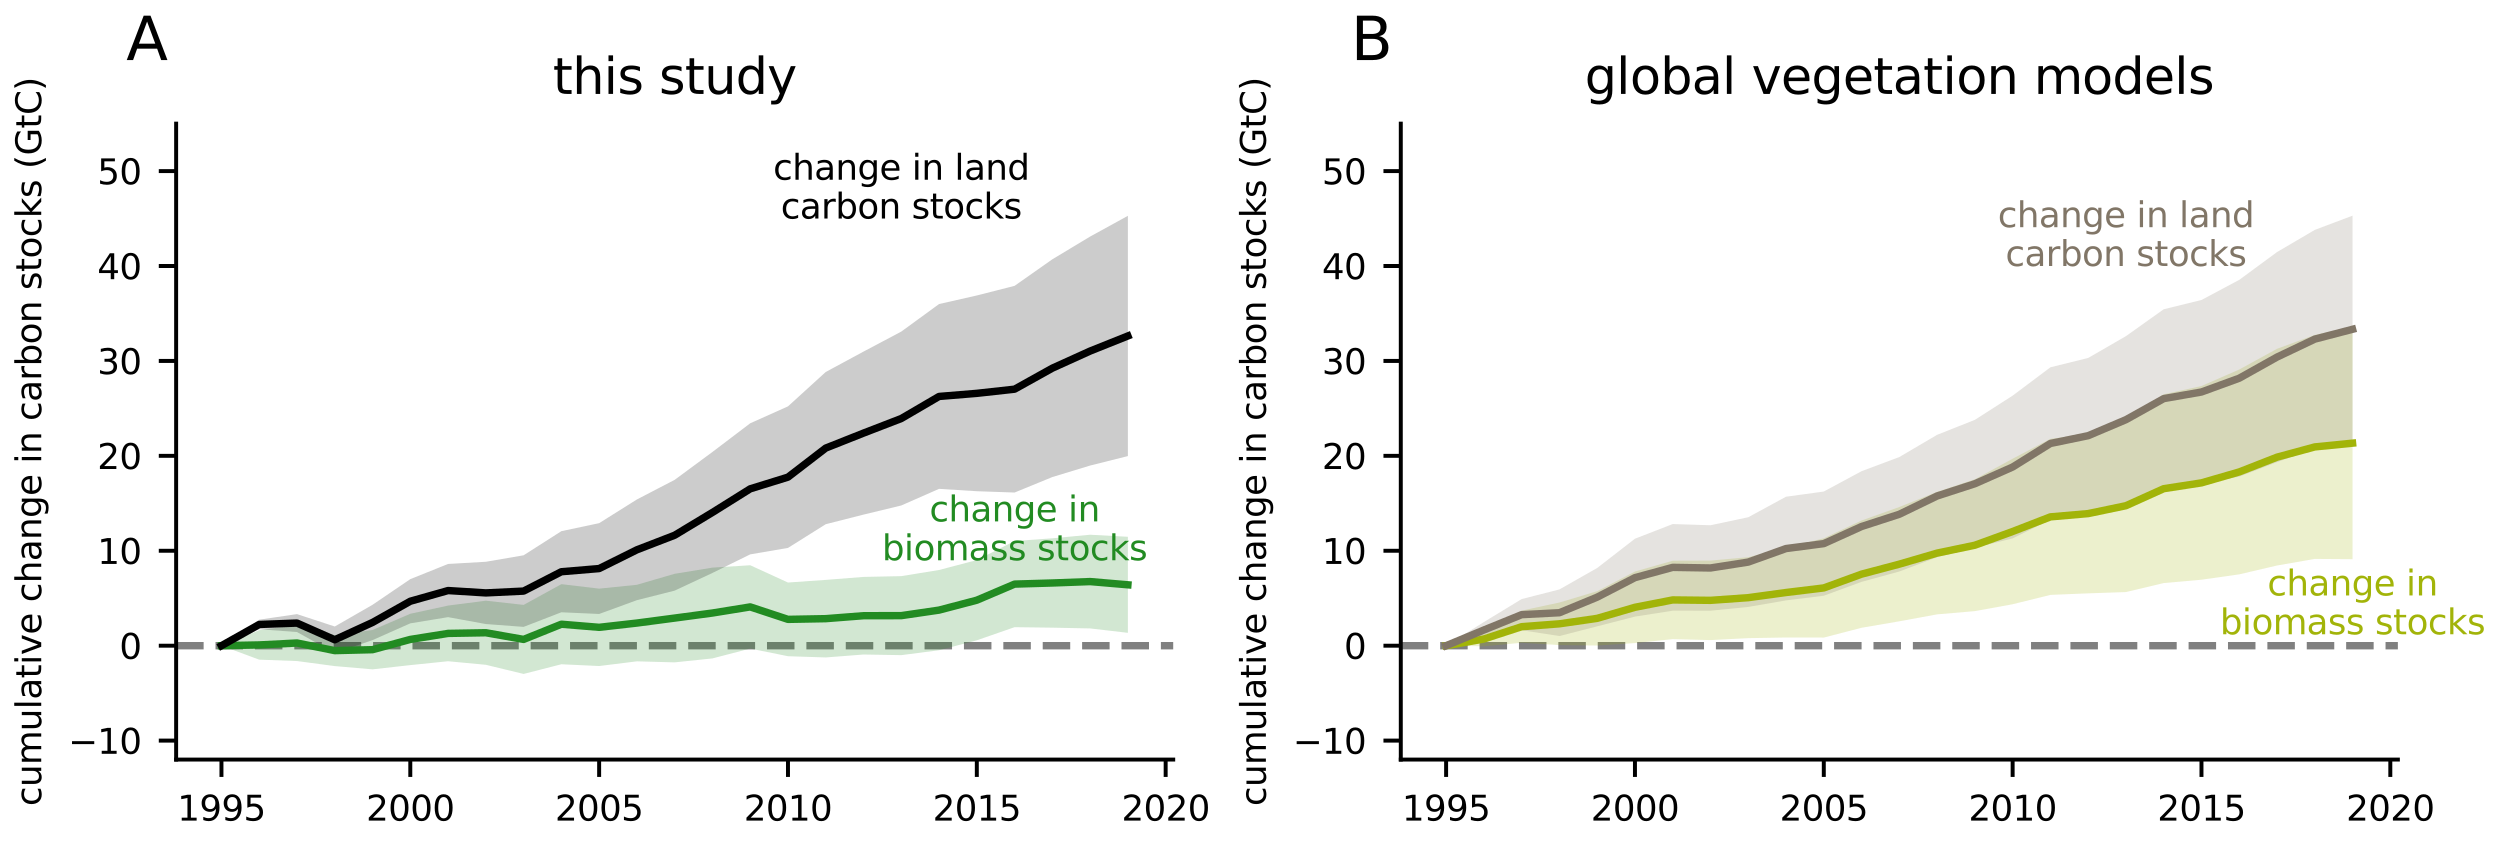 <?xml version="1.0" encoding="utf-8" standalone="no"?>
<!DOCTYPE svg PUBLIC "-//W3C//DTD SVG 1.1//EN"
  "http://www.w3.org/Graphics/SVG/1.1/DTD/svg11.dtd">
<svg xmlns:xlink="http://www.w3.org/1999/xlink" width="504.567pt" height="170.079pt" viewBox="0 0 504.567 170.079" xmlns="http://www.w3.org/2000/svg" version="1.1">
 <defs>
  <style type="text/css">*{stroke-linejoin: round; stroke-linecap: butt}</style>
 </defs>
 <g id="figure_1">
  <g id="patch_1">
   <path d="M 0 170.079 
L 504.567 170.079 
L 504.567 0 
L 0 0 
z
" style="fill: #ffffff"/>
  </g>
  <g id="axes_1">
   <g id="patch_2">
    <path d="M 35.548 153.304 
L 236.785 153.304 
L 236.785 24.953 
L 35.548 24.953 
z
" style="fill: #ffffff"/>
   </g>
   <g id="line2d_1">
    <path d="M 35.548 130.316 
L 236.785 130.316 
" clip-path="url(#p0a278308e6)" style="fill: none; stroke-dasharray: 5.55,2.4; stroke-dashoffset: 0; stroke: #808080; stroke-width: 1.5"/>
   </g>
   <g id="PolyCollection_1">
    <defs>
     <path id="m1705d38c79" d="M 44.695 -39.763 
L 44.695 -39.763 
L 52.318 -36.943 
L 59.941 -36.661 
L 67.563 -35.644 
L 75.186 -34.987 
L 82.808 -35.842 
L 90.431 -36.623 
L 98.054 -35.904 
L 105.676 -34.06 
L 113.299 -36.013 
L 120.922 -35.658 
L 128.544 -36.603 
L 136.167 -36.396 
L 143.789 -37.193 
L 151.412 -39.18 
L 159.035 -37.637 
L 166.657 -37.387 
L 174.28 -37.981 
L 181.902 -37.853 
L 189.525 -38.845 
L 197.148 -40.85 
L 204.77 -43.499 
L 212.393 -43.399 
L 220.016 -43.245 
L 227.638 -42.356 
L 227.638 -61.743 
L 227.638 -61.743 
L 220.016 -62.157 
L 212.393 -61.436 
L 204.77 -60.883 
L 197.148 -57.042 
L 189.525 -55.041 
L 181.902 -53.8 
L 174.28 -53.642 
L 166.657 -53.044 
L 159.035 -52.51 
L 151.412 -55.997 
L 143.789 -55.519 
L 136.167 -54.274 
L 128.544 -52.056 
L 120.922 -51.275 
L 113.299 -52.179 
L 105.676 -47.994 
L 98.054 -48.842 
L 90.431 -47.859 
L 82.808 -46.204 
L 75.186 -42.928 
L 67.563 -41.891 
L 59.941 -43.945 
L 52.318 -42.889 
L 44.695 -39.763 
z
"/>
    </defs>
    <g clip-path="url(#p0a278308e6)">
     <use xlink:href="#m1705d38c79" x="0" y="170.079" style="fill: #228b22; fill-opacity: 0.2"/>
    </g>
   </g>
   <g id="PolyCollection_2">
    <defs>
     <path id="me07e992ac7" d="M 44.695 -39.763 
L 44.695 -39.763 
L 52.318 -43.076 
L 59.941 -42.517 
L 67.563 -38.277 
L 75.186 -40.889 
L 82.808 -44.271 
L 90.431 -45.523 
L 98.054 -44.131 
L 105.676 -43.557 
L 113.299 -46.505 
L 120.922 -46.163 
L 128.544 -48.95 
L 136.167 -50.876 
L 143.789 -54.444 
L 151.412 -58.192 
L 159.035 -59.496 
L 166.657 -64.281 
L 174.28 -66.217 
L 181.902 -68.061 
L 189.525 -71.414 
L 197.148 -70.937 
L 204.77 -70.673 
L 212.393 -73.798 
L 220.016 -76.119 
L 227.638 -78.03 
L 227.638 -126.522 
L 227.638 -126.522 
L 220.016 -122.334 
L 212.393 -117.749 
L 204.77 -112.39 
L 197.148 -110.446 
L 189.525 -108.715 
L 181.902 -103.157 
L 174.28 -99.12 
L 166.657 -95.006 
L 159.035 -88.064 
L 151.412 -84.65 
L 143.789 -78.862 
L 136.167 -73.236 
L 128.544 -69.276 
L 120.922 -64.491 
L 113.299 -62.876 
L 105.676 -58.007 
L 98.054 -56.699 
L 90.431 -56.258 
L 82.808 -53.196 
L 75.186 -48.016 
L 67.563 -43.634 
L 59.941 -46.136 
L 52.318 -45.016 
L 44.695 -39.763 
z
"/>
    </defs>
    <g clip-path="url(#p0a278308e6)">
     <use xlink:href="#me07e992ac7" x="0" y="170.079" style="fill-opacity: 0.2"/>
    </g>
   </g>
   <g id="matplotlib.axis_1">
    <g id="xtick_1">
     <g id="line2d_2">
      <defs>
       <path id="m896e262f66" d="M 0 0 
L 0 3.5 
" style="stroke: #000000; stroke-width: 0.8"/>
      </defs>
      <g>
       <use xlink:href="#m896e262f66" x="44.695" y="153.304" style="stroke: #000000; stroke-width: 0.8"/>
      </g>
     </g>
     <g id="text_1">
      <!-- 1995 -->
      <g transform="translate(35.788 165.623) scale(0.07 -0.07)">
       <defs>
        <path id="DejaVuSans-31" d="M 794 531 
L 1825 531 
L 1825 4091 
L 703 3866 
L 703 4441 
L 1819 4666 
L 2450 4666 
L 2450 531 
L 3481 531 
L 3481 0 
L 794 0 
L 794 531 
z
" transform="scale(0.016)"/>
        <path id="DejaVuSans-39" d="M 703 97 
L 703 672 
Q 941 559 1184 500 
Q 1428 441 1663 441 
Q 2288 441 2617 861 
Q 2947 1281 2994 2138 
Q 2813 1869 2534 1725 
Q 2256 1581 1919 1581 
Q 1219 1581 811 2004 
Q 403 2428 403 3163 
Q 403 3881 828 4315 
Q 1253 4750 1959 4750 
Q 2769 4750 3195 4129 
Q 3622 3509 3622 2328 
Q 3622 1225 3098 567 
Q 2575 -91 1691 -91 
Q 1453 -91 1209 -44 
Q 966 3 703 97 
z
M 1959 2075 
Q 2384 2075 2632 2365 
Q 2881 2656 2881 3163 
Q 2881 3666 2632 3958 
Q 2384 4250 1959 4250 
Q 1534 4250 1286 3958 
Q 1038 3666 1038 3163 
Q 1038 2656 1286 2365 
Q 1534 2075 1959 2075 
z
" transform="scale(0.016)"/>
        <path id="DejaVuSans-35" d="M 691 4666 
L 3169 4666 
L 3169 4134 
L 1269 4134 
L 1269 2991 
Q 1406 3038 1543 3061 
Q 1681 3084 1819 3084 
Q 2600 3084 3056 2656 
Q 3513 2228 3513 1497 
Q 3513 744 3044 326 
Q 2575 -91 1722 -91 
Q 1428 -91 1123 -41 
Q 819 9 494 109 
L 494 744 
Q 775 591 1075 516 
Q 1375 441 1709 441 
Q 2250 441 2565 725 
Q 2881 1009 2881 1497 
Q 2881 1984 2565 2268 
Q 2250 2553 1709 2553 
Q 1456 2553 1204 2497 
Q 953 2441 691 2322 
L 691 4666 
z
" transform="scale(0.016)"/>
       </defs>
       <use xlink:href="#DejaVuSans-31"/>
       <use xlink:href="#DejaVuSans-39" x="63.623"/>
       <use xlink:href="#DejaVuSans-39" x="127.246"/>
       <use xlink:href="#DejaVuSans-35" x="190.869"/>
      </g>
     </g>
    </g>
    <g id="xtick_2">
     <g id="line2d_3">
      <g>
       <use xlink:href="#m896e262f66" x="82.808" y="153.304" style="stroke: #000000; stroke-width: 0.8"/>
      </g>
     </g>
     <g id="text_2">
      <!-- 2000 -->
      <g transform="translate(73.901 165.623) scale(0.07 -0.07)">
       <defs>
        <path id="DejaVuSans-32" d="M 1228 531 
L 3431 531 
L 3431 0 
L 469 0 
L 469 531 
Q 828 903 1448 1529 
Q 2069 2156 2228 2338 
Q 2531 2678 2651 2914 
Q 2772 3150 2772 3378 
Q 2772 3750 2511 3984 
Q 2250 4219 1831 4219 
Q 1534 4219 1204 4116 
Q 875 4013 500 3803 
L 500 4441 
Q 881 4594 1212 4672 
Q 1544 4750 1819 4750 
Q 2544 4750 2975 4387 
Q 3406 4025 3406 3419 
Q 3406 3131 3298 2873 
Q 3191 2616 2906 2266 
Q 2828 2175 2409 1742 
Q 1991 1309 1228 531 
z
" transform="scale(0.016)"/>
        <path id="DejaVuSans-30" d="M 2034 4250 
Q 1547 4250 1301 3770 
Q 1056 3291 1056 2328 
Q 1056 1369 1301 889 
Q 1547 409 2034 409 
Q 2525 409 2770 889 
Q 3016 1369 3016 2328 
Q 3016 3291 2770 3770 
Q 2525 4250 2034 4250 
z
M 2034 4750 
Q 2819 4750 3233 4129 
Q 3647 3509 3647 2328 
Q 3647 1150 3233 529 
Q 2819 -91 2034 -91 
Q 1250 -91 836 529 
Q 422 1150 422 2328 
Q 422 3509 836 4129 
Q 1250 4750 2034 4750 
z
" transform="scale(0.016)"/>
       </defs>
       <use xlink:href="#DejaVuSans-32"/>
       <use xlink:href="#DejaVuSans-30" x="63.623"/>
       <use xlink:href="#DejaVuSans-30" x="127.246"/>
       <use xlink:href="#DejaVuSans-30" x="190.869"/>
      </g>
     </g>
    </g>
    <g id="xtick_3">
     <g id="line2d_4">
      <g>
       <use xlink:href="#m896e262f66" x="120.922" y="153.304" style="stroke: #000000; stroke-width: 0.8"/>
      </g>
     </g>
     <g id="text_3">
      <!-- 2005 -->
      <g transform="translate(112.014 165.623) scale(0.07 -0.07)">
       <use xlink:href="#DejaVuSans-32"/>
       <use xlink:href="#DejaVuSans-30" x="63.623"/>
       <use xlink:href="#DejaVuSans-30" x="127.246"/>
       <use xlink:href="#DejaVuSans-35" x="190.869"/>
      </g>
     </g>
    </g>
    <g id="xtick_4">
     <g id="line2d_5">
      <g>
       <use xlink:href="#m896e262f66" x="159.035" y="153.304" style="stroke: #000000; stroke-width: 0.8"/>
      </g>
     </g>
     <g id="text_4">
      <!-- 2010 -->
      <g transform="translate(150.127 165.623) scale(0.07 -0.07)">
       <use xlink:href="#DejaVuSans-32"/>
       <use xlink:href="#DejaVuSans-30" x="63.623"/>
       <use xlink:href="#DejaVuSans-31" x="127.246"/>
       <use xlink:href="#DejaVuSans-30" x="190.869"/>
      </g>
     </g>
    </g>
    <g id="xtick_5">
     <g id="line2d_6">
      <g>
       <use xlink:href="#m896e262f66" x="197.148" y="153.304" style="stroke: #000000; stroke-width: 0.8"/>
      </g>
     </g>
     <g id="text_5">
      <!-- 2015 -->
      <g transform="translate(188.24 165.623) scale(0.07 -0.07)">
       <use xlink:href="#DejaVuSans-32"/>
       <use xlink:href="#DejaVuSans-30" x="63.623"/>
       <use xlink:href="#DejaVuSans-31" x="127.246"/>
       <use xlink:href="#DejaVuSans-35" x="190.869"/>
      </g>
     </g>
    </g>
    <g id="xtick_6">
     <g id="line2d_7">
      <g>
       <use xlink:href="#m896e262f66" x="235.261" y="153.304" style="stroke: #000000; stroke-width: 0.8"/>
      </g>
     </g>
     <g id="text_6">
      <!-- 2020 -->
      <g transform="translate(226.353 165.623) scale(0.07 -0.07)">
       <use xlink:href="#DejaVuSans-32"/>
       <use xlink:href="#DejaVuSans-30" x="63.623"/>
       <use xlink:href="#DejaVuSans-32" x="127.246"/>
       <use xlink:href="#DejaVuSans-30" x="190.869"/>
      </g>
     </g>
    </g>
   </g>
   <g id="matplotlib.axis_2">
    <g id="ytick_1">
     <g id="line2d_8">
      <defs>
       <path id="m3d214dbf80" d="M 0 0 
L -3.5 0 
" style="stroke: #000000; stroke-width: 0.8"/>
      </defs>
      <g>
       <use xlink:href="#m3d214dbf80" x="35.548" y="149.472" style="stroke: #000000; stroke-width: 0.8"/>
      </g>
     </g>
     <g id="text_7">
      <!-- −10 -->
      <g transform="translate(13.775 152.132) scale(0.07 -0.07)">
       <defs>
        <path id="DejaVuSans-2212" d="M 678 2272 
L 4684 2272 
L 4684 1741 
L 678 1741 
L 678 2272 
z
" transform="scale(0.016)"/>
       </defs>
       <use xlink:href="#DejaVuSans-2212"/>
       <use xlink:href="#DejaVuSans-31" x="83.789"/>
       <use xlink:href="#DejaVuSans-30" x="147.412"/>
      </g>
     </g>
    </g>
    <g id="ytick_2">
     <g id="line2d_9">
      <g>
       <use xlink:href="#m3d214dbf80" x="35.548" y="130.316" style="stroke: #000000; stroke-width: 0.8"/>
      </g>
     </g>
     <g id="text_8">
      <!-- 0 -->
      <g transform="translate(24.094 132.975) scale(0.07 -0.07)">
       <use xlink:href="#DejaVuSans-30"/>
      </g>
     </g>
    </g>
    <g id="ytick_3">
     <g id="line2d_10">
      <g>
       <use xlink:href="#m3d214dbf80" x="35.548" y="111.159" style="stroke: #000000; stroke-width: 0.8"/>
      </g>
     </g>
     <g id="text_9">
      <!-- 10 -->
      <g transform="translate(19.641 113.818) scale(0.07 -0.07)">
       <use xlink:href="#DejaVuSans-31"/>
       <use xlink:href="#DejaVuSans-30" x="63.623"/>
      </g>
     </g>
    </g>
    <g id="ytick_4">
     <g id="line2d_11">
      <g>
       <use xlink:href="#m3d214dbf80" x="35.548" y="92.002" style="stroke: #000000; stroke-width: 0.8"/>
      </g>
     </g>
     <g id="text_10">
      <!-- 20 -->
      <g transform="translate(19.641 94.661) scale(0.07 -0.07)">
       <use xlink:href="#DejaVuSans-32"/>
       <use xlink:href="#DejaVuSans-30" x="63.623"/>
      </g>
     </g>
    </g>
    <g id="ytick_5">
     <g id="line2d_12">
      <g>
       <use xlink:href="#m3d214dbf80" x="35.548" y="72.845" style="stroke: #000000; stroke-width: 0.8"/>
      </g>
     </g>
     <g id="text_11">
      <!-- 30 -->
      <g transform="translate(19.641 75.504) scale(0.07 -0.07)">
       <defs>
        <path id="DejaVuSans-33" d="M 2597 2516 
Q 3050 2419 3304 2112 
Q 3559 1806 3559 1356 
Q 3559 666 3084 287 
Q 2609 -91 1734 -91 
Q 1441 -91 1130 -33 
Q 819 25 488 141 
L 488 750 
Q 750 597 1062 519 
Q 1375 441 1716 441 
Q 2309 441 2620 675 
Q 2931 909 2931 1356 
Q 2931 1769 2642 2001 
Q 2353 2234 1838 2234 
L 1294 2234 
L 1294 2753 
L 1863 2753 
Q 2328 2753 2575 2939 
Q 2822 3125 2822 3475 
Q 2822 3834 2567 4026 
Q 2313 4219 1838 4219 
Q 1578 4219 1281 4162 
Q 984 4106 628 3988 
L 628 4550 
Q 988 4650 1302 4700 
Q 1616 4750 1894 4750 
Q 2613 4750 3031 4423 
Q 3450 4097 3450 3541 
Q 3450 3153 3228 2886 
Q 3006 2619 2597 2516 
z
" transform="scale(0.016)"/>
       </defs>
       <use xlink:href="#DejaVuSans-33"/>
       <use xlink:href="#DejaVuSans-30" x="63.623"/>
      </g>
     </g>
    </g>
    <g id="ytick_6">
     <g id="line2d_13">
      <g>
       <use xlink:href="#m3d214dbf80" x="35.548" y="53.688" style="stroke: #000000; stroke-width: 0.8"/>
      </g>
     </g>
     <g id="text_12">
      <!-- 40 -->
      <g transform="translate(19.641 56.348) scale(0.07 -0.07)">
       <defs>
        <path id="DejaVuSans-34" d="M 2419 4116 
L 825 1625 
L 2419 1625 
L 2419 4116 
z
M 2253 4666 
L 3047 4666 
L 3047 1625 
L 3713 1625 
L 3713 1100 
L 3047 1100 
L 3047 0 
L 2419 0 
L 2419 1100 
L 313 1100 
L 313 1709 
L 2253 4666 
z
" transform="scale(0.016)"/>
       </defs>
       <use xlink:href="#DejaVuSans-34"/>
       <use xlink:href="#DejaVuSans-30" x="63.623"/>
      </g>
     </g>
    </g>
    <g id="ytick_7">
     <g id="line2d_14">
      <g>
       <use xlink:href="#m3d214dbf80" x="35.548" y="34.531" style="stroke: #000000; stroke-width: 0.8"/>
      </g>
     </g>
     <g id="text_13">
      <!-- 50 -->
      <g transform="translate(19.641 37.191) scale(0.07 -0.07)">
       <use xlink:href="#DejaVuSans-35"/>
       <use xlink:href="#DejaVuSans-30" x="63.623"/>
      </g>
     </g>
    </g>
    <g id="text_14">
     <!-- cumulative change in carbon stocks (GtC) -->
     <g transform="translate(8.319 162.679) rotate(-90) scale(0.07 -0.07)">
      <defs>
       <path id="DejaVuSans-63" d="M 3122 3366 
L 3122 2828 
Q 2878 2963 2633 3030 
Q 2388 3097 2138 3097 
Q 1578 3097 1268 2742 
Q 959 2388 959 1747 
Q 959 1106 1268 751 
Q 1578 397 2138 397 
Q 2388 397 2633 464 
Q 2878 531 3122 666 
L 3122 134 
Q 2881 22 2623 -34 
Q 2366 -91 2075 -91 
Q 1284 -91 818 406 
Q 353 903 353 1747 
Q 353 2603 823 3093 
Q 1294 3584 2113 3584 
Q 2378 3584 2631 3529 
Q 2884 3475 3122 3366 
z
" transform="scale(0.016)"/>
       <path id="DejaVuSans-75" d="M 544 1381 
L 544 3500 
L 1119 3500 
L 1119 1403 
Q 1119 906 1312 657 
Q 1506 409 1894 409 
Q 2359 409 2629 706 
Q 2900 1003 2900 1516 
L 2900 3500 
L 3475 3500 
L 3475 0 
L 2900 0 
L 2900 538 
Q 2691 219 2414 64 
Q 2138 -91 1772 -91 
Q 1169 -91 856 284 
Q 544 659 544 1381 
z
M 1991 3584 
L 1991 3584 
z
" transform="scale(0.016)"/>
       <path id="DejaVuSans-6d" d="M 3328 2828 
Q 3544 3216 3844 3400 
Q 4144 3584 4550 3584 
Q 5097 3584 5394 3201 
Q 5691 2819 5691 2113 
L 5691 0 
L 5113 0 
L 5113 2094 
Q 5113 2597 4934 2840 
Q 4756 3084 4391 3084 
Q 3944 3084 3684 2787 
Q 3425 2491 3425 1978 
L 3425 0 
L 2847 0 
L 2847 2094 
Q 2847 2600 2669 2842 
Q 2491 3084 2119 3084 
Q 1678 3084 1418 2786 
Q 1159 2488 1159 1978 
L 1159 0 
L 581 0 
L 581 3500 
L 1159 3500 
L 1159 2956 
Q 1356 3278 1631 3431 
Q 1906 3584 2284 3584 
Q 2666 3584 2933 3390 
Q 3200 3197 3328 2828 
z
" transform="scale(0.016)"/>
       <path id="DejaVuSans-6c" d="M 603 4863 
L 1178 4863 
L 1178 0 
L 603 0 
L 603 4863 
z
" transform="scale(0.016)"/>
       <path id="DejaVuSans-61" d="M 2194 1759 
Q 1497 1759 1228 1600 
Q 959 1441 959 1056 
Q 959 750 1161 570 
Q 1363 391 1709 391 
Q 2188 391 2477 730 
Q 2766 1069 2766 1631 
L 2766 1759 
L 2194 1759 
z
M 3341 1997 
L 3341 0 
L 2766 0 
L 2766 531 
Q 2569 213 2275 61 
Q 1981 -91 1556 -91 
Q 1019 -91 701 211 
Q 384 513 384 1019 
Q 384 1609 779 1909 
Q 1175 2209 1959 2209 
L 2766 2209 
L 2766 2266 
Q 2766 2663 2505 2880 
Q 2244 3097 1772 3097 
Q 1472 3097 1187 3025 
Q 903 2953 641 2809 
L 641 3341 
Q 956 3463 1253 3523 
Q 1550 3584 1831 3584 
Q 2591 3584 2966 3190 
Q 3341 2797 3341 1997 
z
" transform="scale(0.016)"/>
       <path id="DejaVuSans-74" d="M 1172 4494 
L 1172 3500 
L 2356 3500 
L 2356 3053 
L 1172 3053 
L 1172 1153 
Q 1172 725 1289 603 
Q 1406 481 1766 481 
L 2356 481 
L 2356 0 
L 1766 0 
Q 1100 0 847 248 
Q 594 497 594 1153 
L 594 3053 
L 172 3053 
L 172 3500 
L 594 3500 
L 594 4494 
L 1172 4494 
z
" transform="scale(0.016)"/>
       <path id="DejaVuSans-69" d="M 603 3500 
L 1178 3500 
L 1178 0 
L 603 0 
L 603 3500 
z
M 603 4863 
L 1178 4863 
L 1178 4134 
L 603 4134 
L 603 4863 
z
" transform="scale(0.016)"/>
       <path id="DejaVuSans-76" d="M 191 3500 
L 800 3500 
L 1894 563 
L 2988 3500 
L 3597 3500 
L 2284 0 
L 1503 0 
L 191 3500 
z
" transform="scale(0.016)"/>
       <path id="DejaVuSans-65" d="M 3597 1894 
L 3597 1613 
L 953 1613 
Q 991 1019 1311 708 
Q 1631 397 2203 397 
Q 2534 397 2845 478 
Q 3156 559 3463 722 
L 3463 178 
Q 3153 47 2828 -22 
Q 2503 -91 2169 -91 
Q 1331 -91 842 396 
Q 353 884 353 1716 
Q 353 2575 817 3079 
Q 1281 3584 2069 3584 
Q 2775 3584 3186 3129 
Q 3597 2675 3597 1894 
z
M 3022 2063 
Q 3016 2534 2758 2815 
Q 2500 3097 2075 3097 
Q 1594 3097 1305 2825 
Q 1016 2553 972 2059 
L 3022 2063 
z
" transform="scale(0.016)"/>
       <path id="DejaVuSans-20" transform="scale(0.016)"/>
       <path id="DejaVuSans-68" d="M 3513 2113 
L 3513 0 
L 2938 0 
L 2938 2094 
Q 2938 2591 2744 2837 
Q 2550 3084 2163 3084 
Q 1697 3084 1428 2787 
Q 1159 2491 1159 1978 
L 1159 0 
L 581 0 
L 581 4863 
L 1159 4863 
L 1159 2956 
Q 1366 3272 1645 3428 
Q 1925 3584 2291 3584 
Q 2894 3584 3203 3211 
Q 3513 2838 3513 2113 
z
" transform="scale(0.016)"/>
       <path id="DejaVuSans-6e" d="M 3513 2113 
L 3513 0 
L 2938 0 
L 2938 2094 
Q 2938 2591 2744 2837 
Q 2550 3084 2163 3084 
Q 1697 3084 1428 2787 
Q 1159 2491 1159 1978 
L 1159 0 
L 581 0 
L 581 3500 
L 1159 3500 
L 1159 2956 
Q 1366 3272 1645 3428 
Q 1925 3584 2291 3584 
Q 2894 3584 3203 3211 
Q 3513 2838 3513 2113 
z
" transform="scale(0.016)"/>
       <path id="DejaVuSans-67" d="M 2906 1791 
Q 2906 2416 2648 2759 
Q 2391 3103 1925 3103 
Q 1463 3103 1205 2759 
Q 947 2416 947 1791 
Q 947 1169 1205 825 
Q 1463 481 1925 481 
Q 2391 481 2648 825 
Q 2906 1169 2906 1791 
z
M 3481 434 
Q 3481 -459 3084 -895 
Q 2688 -1331 1869 -1331 
Q 1566 -1331 1297 -1286 
Q 1028 -1241 775 -1147 
L 775 -588 
Q 1028 -725 1275 -790 
Q 1522 -856 1778 -856 
Q 2344 -856 2625 -561 
Q 2906 -266 2906 331 
L 2906 616 
Q 2728 306 2450 153 
Q 2172 0 1784 0 
Q 1141 0 747 490 
Q 353 981 353 1791 
Q 353 2603 747 3093 
Q 1141 3584 1784 3584 
Q 2172 3584 2450 3431 
Q 2728 3278 2906 2969 
L 2906 3500 
L 3481 3500 
L 3481 434 
z
" transform="scale(0.016)"/>
       <path id="DejaVuSans-72" d="M 2631 2963 
Q 2534 3019 2420 3045 
Q 2306 3072 2169 3072 
Q 1681 3072 1420 2755 
Q 1159 2438 1159 1844 
L 1159 0 
L 581 0 
L 581 3500 
L 1159 3500 
L 1159 2956 
Q 1341 3275 1631 3429 
Q 1922 3584 2338 3584 
Q 2397 3584 2469 3576 
Q 2541 3569 2628 3553 
L 2631 2963 
z
" transform="scale(0.016)"/>
       <path id="DejaVuSans-62" d="M 3116 1747 
Q 3116 2381 2855 2742 
Q 2594 3103 2138 3103 
Q 1681 3103 1420 2742 
Q 1159 2381 1159 1747 
Q 1159 1113 1420 752 
Q 1681 391 2138 391 
Q 2594 391 2855 752 
Q 3116 1113 3116 1747 
z
M 1159 2969 
Q 1341 3281 1617 3432 
Q 1894 3584 2278 3584 
Q 2916 3584 3314 3078 
Q 3713 2572 3713 1747 
Q 3713 922 3314 415 
Q 2916 -91 2278 -91 
Q 1894 -91 1617 61 
Q 1341 213 1159 525 
L 1159 0 
L 581 0 
L 581 4863 
L 1159 4863 
L 1159 2969 
z
" transform="scale(0.016)"/>
       <path id="DejaVuSans-6f" d="M 1959 3097 
Q 1497 3097 1228 2736 
Q 959 2375 959 1747 
Q 959 1119 1226 758 
Q 1494 397 1959 397 
Q 2419 397 2687 759 
Q 2956 1122 2956 1747 
Q 2956 2369 2687 2733 
Q 2419 3097 1959 3097 
z
M 1959 3584 
Q 2709 3584 3137 3096 
Q 3566 2609 3566 1747 
Q 3566 888 3137 398 
Q 2709 -91 1959 -91 
Q 1206 -91 779 398 
Q 353 888 353 1747 
Q 353 2609 779 3096 
Q 1206 3584 1959 3584 
z
" transform="scale(0.016)"/>
       <path id="DejaVuSans-73" d="M 2834 3397 
L 2834 2853 
Q 2591 2978 2328 3040 
Q 2066 3103 1784 3103 
Q 1356 3103 1142 2972 
Q 928 2841 928 2578 
Q 928 2378 1081 2264 
Q 1234 2150 1697 2047 
L 1894 2003 
Q 2506 1872 2764 1633 
Q 3022 1394 3022 966 
Q 3022 478 2636 193 
Q 2250 -91 1575 -91 
Q 1294 -91 989 -36 
Q 684 19 347 128 
L 347 722 
Q 666 556 975 473 
Q 1284 391 1588 391 
Q 1994 391 2212 530 
Q 2431 669 2431 922 
Q 2431 1156 2273 1281 
Q 2116 1406 1581 1522 
L 1381 1569 
Q 847 1681 609 1914 
Q 372 2147 372 2553 
Q 372 3047 722 3315 
Q 1072 3584 1716 3584 
Q 2034 3584 2315 3537 
Q 2597 3491 2834 3397 
z
" transform="scale(0.016)"/>
       <path id="DejaVuSans-6b" d="M 581 4863 
L 1159 4863 
L 1159 1991 
L 2875 3500 
L 3609 3500 
L 1753 1863 
L 3688 0 
L 2938 0 
L 1159 1709 
L 1159 0 
L 581 0 
L 581 4863 
z
" transform="scale(0.016)"/>
       <path id="DejaVuSans-28" d="M 1984 4856 
Q 1566 4138 1362 3434 
Q 1159 2731 1159 2009 
Q 1159 1288 1364 580 
Q 1569 -128 1984 -844 
L 1484 -844 
Q 1016 -109 783 600 
Q 550 1309 550 2009 
Q 550 2706 781 3412 
Q 1013 4119 1484 4856 
L 1984 4856 
z
" transform="scale(0.016)"/>
       <path id="DejaVuSans-47" d="M 3809 666 
L 3809 1919 
L 2778 1919 
L 2778 2438 
L 4434 2438 
L 4434 434 
Q 4069 175 3628 42 
Q 3188 -91 2688 -91 
Q 1594 -91 976 548 
Q 359 1188 359 2328 
Q 359 3472 976 4111 
Q 1594 4750 2688 4750 
Q 3144 4750 3555 4637 
Q 3966 4525 4313 4306 
L 4313 3634 
Q 3963 3931 3569 4081 
Q 3175 4231 2741 4231 
Q 1884 4231 1454 3753 
Q 1025 3275 1025 2328 
Q 1025 1384 1454 906 
Q 1884 428 2741 428 
Q 3075 428 3337 486 
Q 3600 544 3809 666 
z
" transform="scale(0.016)"/>
       <path id="DejaVuSans-43" d="M 4122 4306 
L 4122 3641 
Q 3803 3938 3442 4084 
Q 3081 4231 2675 4231 
Q 1875 4231 1450 3742 
Q 1025 3253 1025 2328 
Q 1025 1406 1450 917 
Q 1875 428 2675 428 
Q 3081 428 3442 575 
Q 3803 722 4122 1019 
L 4122 359 
Q 3791 134 3420 21 
Q 3050 -91 2638 -91 
Q 1578 -91 968 557 
Q 359 1206 359 2328 
Q 359 3453 968 4101 
Q 1578 4750 2638 4750 
Q 3056 4750 3426 4639 
Q 3797 4528 4122 4306 
z
" transform="scale(0.016)"/>
       <path id="DejaVuSans-29" d="M 513 4856 
L 1013 4856 
Q 1481 4119 1714 3412 
Q 1947 2706 1947 2009 
Q 1947 1309 1714 600 
Q 1481 -109 1013 -844 
L 513 -844 
Q 928 -128 1133 580 
Q 1338 1288 1338 2009 
Q 1338 2731 1133 3434 
Q 928 4138 513 4856 
z
" transform="scale(0.016)"/>
      </defs>
      <use xlink:href="#DejaVuSans-63"/>
      <use xlink:href="#DejaVuSans-75" x="54.98"/>
      <use xlink:href="#DejaVuSans-6d" x="118.359"/>
      <use xlink:href="#DejaVuSans-75" x="215.771"/>
      <use xlink:href="#DejaVuSans-6c" x="279.15"/>
      <use xlink:href="#DejaVuSans-61" x="306.934"/>
      <use xlink:href="#DejaVuSans-74" x="368.213"/>
      <use xlink:href="#DejaVuSans-69" x="407.422"/>
      <use xlink:href="#DejaVuSans-76" x="435.205"/>
      <use xlink:href="#DejaVuSans-65" x="494.385"/>
      <use xlink:href="#DejaVuSans-20" x="555.908"/>
      <use xlink:href="#DejaVuSans-63" x="587.695"/>
      <use xlink:href="#DejaVuSans-68" x="642.676"/>
      <use xlink:href="#DejaVuSans-61" x="706.055"/>
      <use xlink:href="#DejaVuSans-6e" x="767.334"/>
      <use xlink:href="#DejaVuSans-67" x="830.713"/>
      <use xlink:href="#DejaVuSans-65" x="894.189"/>
      <use xlink:href="#DejaVuSans-20" x="955.713"/>
      <use xlink:href="#DejaVuSans-69" x="987.5"/>
      <use xlink:href="#DejaVuSans-6e" x="1015.283"/>
      <use xlink:href="#DejaVuSans-20" x="1078.662"/>
      <use xlink:href="#DejaVuSans-63" x="1110.449"/>
      <use xlink:href="#DejaVuSans-61" x="1165.43"/>
      <use xlink:href="#DejaVuSans-72" x="1226.709"/>
      <use xlink:href="#DejaVuSans-62" x="1267.822"/>
      <use xlink:href="#DejaVuSans-6f" x="1331.299"/>
      <use xlink:href="#DejaVuSans-6e" x="1392.48"/>
      <use xlink:href="#DejaVuSans-20" x="1455.859"/>
      <use xlink:href="#DejaVuSans-73" x="1487.646"/>
      <use xlink:href="#DejaVuSans-74" x="1539.746"/>
      <use xlink:href="#DejaVuSans-6f" x="1578.955"/>
      <use xlink:href="#DejaVuSans-63" x="1640.137"/>
      <use xlink:href="#DejaVuSans-6b" x="1695.117"/>
      <use xlink:href="#DejaVuSans-73" x="1753.027"/>
      <use xlink:href="#DejaVuSans-20" x="1805.127"/>
      <use xlink:href="#DejaVuSans-28" x="1836.914"/>
      <use xlink:href="#DejaVuSans-47" x="1875.928"/>
      <use xlink:href="#DejaVuSans-74" x="1953.418"/>
      <use xlink:href="#DejaVuSans-43" x="1992.627"/>
      <use xlink:href="#DejaVuSans-29" x="2062.451"/>
     </g>
    </g>
   </g>
   <g id="line2d_15">
    <path d="M 44.695 130.316 
L 52.318 130.163 
L 59.941 129.776 
L 67.563 131.311 
L 75.186 131.121 
L 82.808 129.056 
L 90.431 127.838 
L 98.054 127.706 
L 105.676 129.052 
L 113.299 125.983 
L 120.922 126.612 
L 128.544 125.749 
L 136.167 124.744 
L 143.789 123.723 
L 151.412 122.49 
L 159.035 125.005 
L 166.657 124.863 
L 174.28 124.267 
L 181.902 124.252 
L 189.525 123.136 
L 197.148 121.133 
L 204.77 117.888 
L 212.393 117.662 
L 220.016 117.378 
L 227.638 118.029 
" clip-path="url(#p0a278308e6)" style="fill: none; stroke: #228b22; stroke-width: 1.5; stroke-linecap: square"/>
   </g>
   <g id="line2d_16">
    <path d="M 44.695 130.316 
L 52.318 126.033 
L 59.941 125.752 
L 67.563 129.123 
L 75.186 125.626 
L 82.808 121.345 
L 90.431 119.188 
L 98.054 119.664 
L 105.676 119.297 
L 113.299 115.388 
L 120.922 114.752 
L 128.544 110.965 
L 136.167 108.023 
L 143.789 103.426 
L 151.412 98.658 
L 159.035 96.299 
L 166.657 90.435 
L 174.28 87.411 
L 181.902 84.469 
L 189.525 80.014 
L 197.148 79.387 
L 204.77 78.547 
L 212.393 74.305 
L 220.016 70.852 
L 227.638 67.803 
" clip-path="url(#p0a278308e6)" style="fill: none; stroke: #000000; stroke-width: 1.5; stroke-linecap: square"/>
   </g>
   <g id="patch_3">
    <path d="M 35.548 153.304 
L 35.548 24.953 
" style="fill: none; stroke: #000000; stroke-width: 0.8; stroke-linejoin: miter; stroke-linecap: square"/>
   </g>
   <g id="patch_4">
    <path d="M 35.548 153.304 
L 236.785 153.304 
" style="fill: none; stroke: #000000; stroke-width: 0.8; stroke-linejoin: miter; stroke-linecap: square"/>
   </g>
   <g id="text_15">
    <!-- change in land -->
    <g transform="translate(156.049 36.271) scale(0.07 -0.07)">
     <defs>
      <path id="DejaVuSans-64" d="M 2906 2969 
L 2906 4863 
L 3481 4863 
L 3481 0 
L 2906 0 
L 2906 525 
Q 2725 213 2448 61 
Q 2172 -91 1784 -91 
Q 1150 -91 751 415 
Q 353 922 353 1747 
Q 353 2572 751 3078 
Q 1150 3584 1784 3584 
Q 2172 3584 2448 3432 
Q 2725 3281 2906 2969 
z
M 947 1747 
Q 947 1113 1208 752 
Q 1469 391 1925 391 
Q 2381 391 2643 752 
Q 2906 1113 2906 1747 
Q 2906 2381 2643 2742 
Q 2381 3103 1925 3103 
Q 1469 3103 1208 2742 
Q 947 2381 947 1747 
z
" transform="scale(0.016)"/>
     </defs>
     <use xlink:href="#DejaVuSans-63"/>
     <use xlink:href="#DejaVuSans-68" x="54.98"/>
     <use xlink:href="#DejaVuSans-61" x="118.359"/>
     <use xlink:href="#DejaVuSans-6e" x="179.639"/>
     <use xlink:href="#DejaVuSans-67" x="243.018"/>
     <use xlink:href="#DejaVuSans-65" x="306.494"/>
     <use xlink:href="#DejaVuSans-20" x="368.018"/>
     <use xlink:href="#DejaVuSans-69" x="399.805"/>
     <use xlink:href="#DejaVuSans-6e" x="427.588"/>
     <use xlink:href="#DejaVuSans-20" x="490.967"/>
     <use xlink:href="#DejaVuSans-6c" x="522.754"/>
     <use xlink:href="#DejaVuSans-61" x="550.537"/>
     <use xlink:href="#DejaVuSans-6e" x="611.816"/>
     <use xlink:href="#DejaVuSans-64" x="675.195"/>
    </g>
    <!-- carbon stocks -->
    <g transform="translate(157.589 44.11) scale(0.07 -0.07)">
     <use xlink:href="#DejaVuSans-63"/>
     <use xlink:href="#DejaVuSans-61" x="54.98"/>
     <use xlink:href="#DejaVuSans-72" x="116.26"/>
     <use xlink:href="#DejaVuSans-62" x="157.373"/>
     <use xlink:href="#DejaVuSans-6f" x="220.85"/>
     <use xlink:href="#DejaVuSans-6e" x="282.031"/>
     <use xlink:href="#DejaVuSans-20" x="345.41"/>
     <use xlink:href="#DejaVuSans-73" x="377.197"/>
     <use xlink:href="#DejaVuSans-74" x="429.297"/>
     <use xlink:href="#DejaVuSans-6f" x="468.506"/>
     <use xlink:href="#DejaVuSans-63" x="529.688"/>
     <use xlink:href="#DejaVuSans-6b" x="584.668"/>
     <use xlink:href="#DejaVuSans-73" x="642.578"/>
    </g>
   </g>
   <g id="text_16">
    <!-- change in -->
    <g style="fill: #228b22" transform="translate(187.586 105.236) scale(0.07 -0.07)">
     <use xlink:href="#DejaVuSans-63"/>
     <use xlink:href="#DejaVuSans-68" x="54.98"/>
     <use xlink:href="#DejaVuSans-61" x="118.359"/>
     <use xlink:href="#DejaVuSans-6e" x="179.639"/>
     <use xlink:href="#DejaVuSans-67" x="243.018"/>
     <use xlink:href="#DejaVuSans-65" x="306.494"/>
     <use xlink:href="#DejaVuSans-20" x="368.018"/>
     <use xlink:href="#DejaVuSans-69" x="399.805"/>
     <use xlink:href="#DejaVuSans-6e" x="427.588"/>
    </g>
    <!-- biomass stocks -->
    <g style="fill: #228b22" transform="translate(178.01 113.074) scale(0.07 -0.07)">
     <use xlink:href="#DejaVuSans-62"/>
     <use xlink:href="#DejaVuSans-69" x="63.477"/>
     <use xlink:href="#DejaVuSans-6f" x="91.26"/>
     <use xlink:href="#DejaVuSans-6d" x="152.441"/>
     <use xlink:href="#DejaVuSans-61" x="249.854"/>
     <use xlink:href="#DejaVuSans-73" x="311.133"/>
     <use xlink:href="#DejaVuSans-73" x="363.232"/>
     <use xlink:href="#DejaVuSans-20" x="415.332"/>
     <use xlink:href="#DejaVuSans-73" x="447.119"/>
     <use xlink:href="#DejaVuSans-74" x="499.219"/>
     <use xlink:href="#DejaVuSans-6f" x="538.428"/>
     <use xlink:href="#DejaVuSans-63" x="599.609"/>
     <use xlink:href="#DejaVuSans-6b" x="654.59"/>
     <use xlink:href="#DejaVuSans-73" x="712.5"/>
    </g>
   </g>
   <g id="text_17">
    <!-- A -->
    <g transform="translate(25.486 12.118) scale(0.12 -0.12)">
     <defs>
      <path id="DejaVuSans-41" d="M 2188 4044 
L 1331 1722 
L 3047 1722 
L 2188 4044 
z
M 1831 4666 
L 2547 4666 
L 4325 0 
L 3669 0 
L 3244 1197 
L 1141 1197 
L 716 0 
L 50 0 
L 1831 4666 
z
" transform="scale(0.016)"/>
     </defs>
     <use xlink:href="#DejaVuSans-41"/>
    </g>
   </g>
   <g id="text_18">
    <!-- this study -->
    <g transform="translate(111.588 18.953) scale(0.1 -0.1)">
     <defs>
      <path id="DejaVuSans-79" d="M 2059 -325 
Q 1816 -950 1584 -1140 
Q 1353 -1331 966 -1331 
L 506 -1331 
L 506 -850 
L 844 -850 
Q 1081 -850 1212 -737 
Q 1344 -625 1503 -206 
L 1606 56 
L 191 3500 
L 800 3500 
L 1894 763 
L 2988 3500 
L 3597 3500 
L 2059 -325 
z
" transform="scale(0.016)"/>
     </defs>
     <use xlink:href="#DejaVuSans-74"/>
     <use xlink:href="#DejaVuSans-68" x="39.209"/>
     <use xlink:href="#DejaVuSans-69" x="102.588"/>
     <use xlink:href="#DejaVuSans-73" x="130.371"/>
     <use xlink:href="#DejaVuSans-20" x="182.471"/>
     <use xlink:href="#DejaVuSans-73" x="214.258"/>
     <use xlink:href="#DejaVuSans-74" x="266.357"/>
     <use xlink:href="#DejaVuSans-75" x="305.566"/>
     <use xlink:href="#DejaVuSans-64" x="368.945"/>
     <use xlink:href="#DejaVuSans-79" x="432.422"/>
    </g>
   </g>
  </g>
  <g id="axes_2">
   <g id="patch_5">
    <path d="M 282.717 153.304 
L 483.954 153.304 
L 483.954 24.953 
L 282.717 24.953 
z
" style="fill: #ffffff"/>
   </g>
   <g id="line2d_17">
    <path d="M 282.717 130.316 
L 483.954 130.316 
" clip-path="url(#p2fdedb658a)" style="fill: none; stroke-dasharray: 5.55,2.4; stroke-dashoffset: 0; stroke: #808080; stroke-width: 1.5"/>
   </g>
   <g id="PolyCollection_3">
    <defs>
     <path id="m3f069a447a" d="M 291.864 -39.763 
L 291.864 -39.763 
L 299.486 -39.639 
L 307.109 -40.349 
L 314.732 -39.878 
L 322.354 -39.793 
L 329.977 -40.292 
L 337.599 -41.085 
L 345.222 -40.892 
L 352.845 -41.283 
L 360.467 -41.414 
L 368.09 -41.4 
L 375.713 -43.377 
L 383.335 -44.687 
L 390.958 -46.083 
L 398.58 -46.738 
L 406.203 -48.126 
L 413.826 -50.014 
L 421.448 -50.325 
L 429.071 -50.584 
L 436.694 -52.403 
L 444.316 -53.077 
L 451.939 -54.16 
L 459.561 -55.942 
L 467.184 -57.274 
L 474.807 -57.221 
L 474.807 -104.059 
L 474.807 -104.059 
L 467.184 -102.483 
L 459.561 -99.681 
L 451.939 -95.502 
L 444.316 -92.172 
L 436.694 -90.499 
L 429.071 -85.447 
L 421.448 -82.519 
L 413.826 -81.51 
L 406.203 -77.495 
L 398.58 -73.344 
L 390.958 -70.814 
L 383.335 -67.753 
L 375.713 -65.027 
L 368.09 -61.441 
L 360.467 -59.575 
L 352.845 -57.625 
L 345.222 -56.936 
L 337.599 -56.911 
L 329.977 -54.731 
L 322.354 -50.762 
L 314.732 -48.477 
L 307.109 -46.842 
L 299.486 -42.585 
L 291.864 -39.763 
z
"/>
    </defs>
    <g clip-path="url(#p2fdedb658a)">
     <use xlink:href="#m3f069a447a" x="0" y="170.079" style="fill: #a2b409; fill-opacity: 0.2"/>
    </g>
   </g>
   <g id="PolyCollection_4">
    <defs>
     <path id="mc78a7de4a1" d="M 291.864 -39.763 
L 291.864 -39.763 
L 299.486 -41.32 
L 307.109 -42.88 
L 314.732 -41.71 
L 322.354 -43.669 
L 329.977 -45.632 
L 337.599 -46.825 
L 345.222 -46.822 
L 352.845 -47.582 
L 360.467 -48.904 
L 368.09 -49.846 
L 375.713 -52.648 
L 383.335 -54.737 
L 390.958 -57.633 
L 398.58 -59.549 
L 406.203 -61.418 
L 413.826 -65.2 
L 421.448 -66.456 
L 429.071 -68.512 
L 436.694 -71.594 
L 444.316 -72.39 
L 451.939 -73.897 
L 459.561 -76.815 
L 467.184 -79.591 
L 474.807 -80.689 
L 474.807 -126.556 
L 474.807 -126.556 
L 467.184 -123.679 
L 459.561 -119.205 
L 451.939 -113.597 
L 444.316 -109.537 
L 436.694 -107.662 
L 429.071 -102.236 
L 421.448 -97.836 
L 413.826 -95.949 
L 406.203 -90.228 
L 398.58 -85.345 
L 390.958 -82.321 
L 383.335 -77.839 
L 375.713 -74.981 
L 368.09 -70.877 
L 360.467 -69.83 
L 352.845 -65.689 
L 345.222 -64.07 
L 337.599 -64.312 
L 329.977 -61.355 
L 322.354 -55.445 
L 314.732 -51.119 
L 307.109 -49.169 
L 299.486 -44.533 
L 291.864 -39.763 
z
"/>
    </defs>
    <g clip-path="url(#p2fdedb658a)">
     <use xlink:href="#mc78a7de4a1" x="0" y="170.079" style="fill: #817667; fill-opacity: 0.2"/>
    </g>
   </g>
   <g id="matplotlib.axis_3">
    <g id="xtick_7">
     <g id="line2d_18">
      <g>
       <use xlink:href="#m896e262f66" x="291.864" y="153.304" style="stroke: #000000; stroke-width: 0.8"/>
      </g>
     </g>
     <g id="text_19">
      <!-- 1995 -->
      <g transform="translate(282.956 165.623) scale(0.07 -0.07)">
       <use xlink:href="#DejaVuSans-31"/>
       <use xlink:href="#DejaVuSans-39" x="63.623"/>
       <use xlink:href="#DejaVuSans-39" x="127.246"/>
       <use xlink:href="#DejaVuSans-35" x="190.869"/>
      </g>
     </g>
    </g>
    <g id="xtick_8">
     <g id="line2d_19">
      <g>
       <use xlink:href="#m896e262f66" x="329.977" y="153.304" style="stroke: #000000; stroke-width: 0.8"/>
      </g>
     </g>
     <g id="text_20">
      <!-- 2000 -->
      <g transform="translate(321.069 165.623) scale(0.07 -0.07)">
       <use xlink:href="#DejaVuSans-32"/>
       <use xlink:href="#DejaVuSans-30" x="63.623"/>
       <use xlink:href="#DejaVuSans-30" x="127.246"/>
       <use xlink:href="#DejaVuSans-30" x="190.869"/>
      </g>
     </g>
    </g>
    <g id="xtick_9">
     <g id="line2d_20">
      <g>
       <use xlink:href="#m896e262f66" x="368.09" y="153.304" style="stroke: #000000; stroke-width: 0.8"/>
      </g>
     </g>
     <g id="text_21">
      <!-- 2005 -->
      <g transform="translate(359.182 165.623) scale(0.07 -0.07)">
       <use xlink:href="#DejaVuSans-32"/>
       <use xlink:href="#DejaVuSans-30" x="63.623"/>
       <use xlink:href="#DejaVuSans-30" x="127.246"/>
       <use xlink:href="#DejaVuSans-35" x="190.869"/>
      </g>
     </g>
    </g>
    <g id="xtick_10">
     <g id="line2d_21">
      <g>
       <use xlink:href="#m896e262f66" x="406.203" y="153.304" style="stroke: #000000; stroke-width: 0.8"/>
      </g>
     </g>
     <g id="text_22">
      <!-- 2010 -->
      <g transform="translate(397.296 165.623) scale(0.07 -0.07)">
       <use xlink:href="#DejaVuSans-32"/>
       <use xlink:href="#DejaVuSans-30" x="63.623"/>
       <use xlink:href="#DejaVuSans-31" x="127.246"/>
       <use xlink:href="#DejaVuSans-30" x="190.869"/>
      </g>
     </g>
    </g>
    <g id="xtick_11">
     <g id="line2d_22">
      <g>
       <use xlink:href="#m896e262f66" x="444.316" y="153.304" style="stroke: #000000; stroke-width: 0.8"/>
      </g>
     </g>
     <g id="text_23">
      <!-- 2015 -->
      <g transform="translate(435.409 165.623) scale(0.07 -0.07)">
       <use xlink:href="#DejaVuSans-32"/>
       <use xlink:href="#DejaVuSans-30" x="63.623"/>
       <use xlink:href="#DejaVuSans-31" x="127.246"/>
       <use xlink:href="#DejaVuSans-35" x="190.869"/>
      </g>
     </g>
    </g>
    <g id="xtick_12">
     <g id="line2d_23">
      <g>
       <use xlink:href="#m896e262f66" x="482.429" y="153.304" style="stroke: #000000; stroke-width: 0.8"/>
      </g>
     </g>
     <g id="text_24">
      <!-- 2020 -->
      <g transform="translate(473.522 165.623) scale(0.07 -0.07)">
       <use xlink:href="#DejaVuSans-32"/>
       <use xlink:href="#DejaVuSans-30" x="63.623"/>
       <use xlink:href="#DejaVuSans-32" x="127.246"/>
       <use xlink:href="#DejaVuSans-30" x="190.869"/>
      </g>
     </g>
    </g>
   </g>
   <g id="matplotlib.axis_4">
    <g id="ytick_8">
     <g id="line2d_24">
      <g>
       <use xlink:href="#m3d214dbf80" x="282.717" y="149.472" style="stroke: #000000; stroke-width: 0.8"/>
      </g>
     </g>
     <g id="text_25">
      <!-- −10 -->
      <g transform="translate(260.943 152.132) scale(0.07 -0.07)">
       <use xlink:href="#DejaVuSans-2212"/>
       <use xlink:href="#DejaVuSans-31" x="83.789"/>
       <use xlink:href="#DejaVuSans-30" x="147.412"/>
      </g>
     </g>
    </g>
    <g id="ytick_9">
     <g id="line2d_25">
      <g>
       <use xlink:href="#m3d214dbf80" x="282.717" y="130.316" style="stroke: #000000; stroke-width: 0.8"/>
      </g>
     </g>
     <g id="text_26">
      <!-- 0 -->
      <g transform="translate(271.263 132.975) scale(0.07 -0.07)">
       <use xlink:href="#DejaVuSans-30"/>
      </g>
     </g>
    </g>
    <g id="ytick_10">
     <g id="line2d_26">
      <g>
       <use xlink:href="#m3d214dbf80" x="282.717" y="111.159" style="stroke: #000000; stroke-width: 0.8"/>
      </g>
     </g>
     <g id="text_27">
      <!-- 10 -->
      <g transform="translate(266.809 113.818) scale(0.07 -0.07)">
       <use xlink:href="#DejaVuSans-31"/>
       <use xlink:href="#DejaVuSans-30" x="63.623"/>
      </g>
     </g>
    </g>
    <g id="ytick_11">
     <g id="line2d_27">
      <g>
       <use xlink:href="#m3d214dbf80" x="282.717" y="92.002" style="stroke: #000000; stroke-width: 0.8"/>
      </g>
     </g>
     <g id="text_28">
      <!-- 20 -->
      <g transform="translate(266.809 94.661) scale(0.07 -0.07)">
       <use xlink:href="#DejaVuSans-32"/>
       <use xlink:href="#DejaVuSans-30" x="63.623"/>
      </g>
     </g>
    </g>
    <g id="ytick_12">
     <g id="line2d_28">
      <g>
       <use xlink:href="#m3d214dbf80" x="282.717" y="72.845" style="stroke: #000000; stroke-width: 0.8"/>
      </g>
     </g>
     <g id="text_29">
      <!-- 30 -->
      <g transform="translate(266.809 75.504) scale(0.07 -0.07)">
       <use xlink:href="#DejaVuSans-33"/>
       <use xlink:href="#DejaVuSans-30" x="63.623"/>
      </g>
     </g>
    </g>
    <g id="ytick_13">
     <g id="line2d_29">
      <g>
       <use xlink:href="#m3d214dbf80" x="282.717" y="53.688" style="stroke: #000000; stroke-width: 0.8"/>
      </g>
     </g>
     <g id="text_30">
      <!-- 40 -->
      <g transform="translate(266.809 56.348) scale(0.07 -0.07)">
       <use xlink:href="#DejaVuSans-34"/>
       <use xlink:href="#DejaVuSans-30" x="63.623"/>
      </g>
     </g>
    </g>
    <g id="ytick_14">
     <g id="line2d_30">
      <g>
       <use xlink:href="#m3d214dbf80" x="282.717" y="34.531" style="stroke: #000000; stroke-width: 0.8"/>
      </g>
     </g>
     <g id="text_31">
      <!-- 50 -->
      <g transform="translate(266.809 37.191) scale(0.07 -0.07)">
       <use xlink:href="#DejaVuSans-35"/>
       <use xlink:href="#DejaVuSans-30" x="63.623"/>
      </g>
     </g>
    </g>
    <g id="text_32">
     <!-- cumulative change in carbon stocks (GtC) -->
     <g transform="translate(255.488 162.679) rotate(-90) scale(0.07 -0.07)">
      <use xlink:href="#DejaVuSans-63"/>
      <use xlink:href="#DejaVuSans-75" x="54.98"/>
      <use xlink:href="#DejaVuSans-6d" x="118.359"/>
      <use xlink:href="#DejaVuSans-75" x="215.771"/>
      <use xlink:href="#DejaVuSans-6c" x="279.15"/>
      <use xlink:href="#DejaVuSans-61" x="306.934"/>
      <use xlink:href="#DejaVuSans-74" x="368.213"/>
      <use xlink:href="#DejaVuSans-69" x="407.422"/>
      <use xlink:href="#DejaVuSans-76" x="435.205"/>
      <use xlink:href="#DejaVuSans-65" x="494.385"/>
      <use xlink:href="#DejaVuSans-20" x="555.908"/>
      <use xlink:href="#DejaVuSans-63" x="587.695"/>
      <use xlink:href="#DejaVuSans-68" x="642.676"/>
      <use xlink:href="#DejaVuSans-61" x="706.055"/>
      <use xlink:href="#DejaVuSans-6e" x="767.334"/>
      <use xlink:href="#DejaVuSans-67" x="830.713"/>
      <use xlink:href="#DejaVuSans-65" x="894.189"/>
      <use xlink:href="#DejaVuSans-20" x="955.713"/>
      <use xlink:href="#DejaVuSans-69" x="987.5"/>
      <use xlink:href="#DejaVuSans-6e" x="1015.283"/>
      <use xlink:href="#DejaVuSans-20" x="1078.662"/>
      <use xlink:href="#DejaVuSans-63" x="1110.449"/>
      <use xlink:href="#DejaVuSans-61" x="1165.43"/>
      <use xlink:href="#DejaVuSans-72" x="1226.709"/>
      <use xlink:href="#DejaVuSans-62" x="1267.822"/>
      <use xlink:href="#DejaVuSans-6f" x="1331.299"/>
      <use xlink:href="#DejaVuSans-6e" x="1392.48"/>
      <use xlink:href="#DejaVuSans-20" x="1455.859"/>
      <use xlink:href="#DejaVuSans-73" x="1487.646"/>
      <use xlink:href="#DejaVuSans-74" x="1539.746"/>
      <use xlink:href="#DejaVuSans-6f" x="1578.955"/>
      <use xlink:href="#DejaVuSans-63" x="1640.137"/>
      <use xlink:href="#DejaVuSans-6b" x="1695.117"/>
      <use xlink:href="#DejaVuSans-73" x="1753.027"/>
      <use xlink:href="#DejaVuSans-20" x="1805.127"/>
      <use xlink:href="#DejaVuSans-28" x="1836.914"/>
      <use xlink:href="#DejaVuSans-47" x="1875.928"/>
      <use xlink:href="#DejaVuSans-74" x="1953.418"/>
      <use xlink:href="#DejaVuSans-43" x="1992.627"/>
      <use xlink:href="#DejaVuSans-29" x="2062.451"/>
     </g>
    </g>
   </g>
   <g id="line2d_31">
    <path d="M 291.864 130.316 
L 299.486 128.967 
L 307.109 126.483 
L 314.732 125.901 
L 322.354 124.801 
L 329.977 122.567 
L 337.599 121.081 
L 345.222 121.165 
L 352.845 120.625 
L 360.467 119.584 
L 368.09 118.658 
L 375.713 115.876 
L 383.335 113.859 
L 390.958 111.63 
L 398.58 110.038 
L 406.203 107.268 
L 413.826 104.317 
L 421.448 103.657 
L 429.071 102.064 
L 436.694 98.628 
L 444.316 97.454 
L 451.939 95.248 
L 459.561 92.267 
L 467.184 90.2 
L 474.807 89.439 
" clip-path="url(#p2fdedb658a)" style="fill: none; stroke: #a2b409; stroke-width: 1.5; stroke-linecap: square"/>
   </g>
   <g id="line2d_32">
    <path d="M 291.864 130.316 
L 299.486 127.152 
L 307.109 124.055 
L 314.732 123.664 
L 322.354 120.522 
L 329.977 116.585 
L 337.599 114.51 
L 345.222 114.633 
L 352.845 113.443 
L 360.467 110.712 
L 368.09 109.717 
L 375.713 106.264 
L 383.335 103.791 
L 390.958 100.102 
L 398.58 97.632 
L 406.203 94.256 
L 413.826 89.504 
L 421.448 87.933 
L 429.071 84.705 
L 436.694 80.451 
L 444.316 79.115 
L 451.939 76.332 
L 459.561 72.069 
L 467.184 68.444 
L 474.807 66.456 
" clip-path="url(#p2fdedb658a)" style="fill: none; stroke: #817667; stroke-width: 1.5; stroke-linecap: square"/>
   </g>
   <g id="patch_6">
    <path d="M 282.717 153.304 
L 282.717 24.953 
" style="fill: none; stroke: #000000; stroke-width: 0.8; stroke-linejoin: miter; stroke-linecap: square"/>
   </g>
   <g id="patch_7">
    <path d="M 282.717 153.304 
L 483.954 153.304 
" style="fill: none; stroke: #000000; stroke-width: 0.8; stroke-linejoin: miter; stroke-linecap: square"/>
   </g>
   <g id="text_33">
    <!-- change in land -->
    <g style="fill: #817667" transform="translate(403.217 45.85) scale(0.07 -0.07)">
     <use xlink:href="#DejaVuSans-63"/>
     <use xlink:href="#DejaVuSans-68" x="54.98"/>
     <use xlink:href="#DejaVuSans-61" x="118.359"/>
     <use xlink:href="#DejaVuSans-6e" x="179.639"/>
     <use xlink:href="#DejaVuSans-67" x="243.018"/>
     <use xlink:href="#DejaVuSans-65" x="306.494"/>
     <use xlink:href="#DejaVuSans-20" x="368.018"/>
     <use xlink:href="#DejaVuSans-69" x="399.805"/>
     <use xlink:href="#DejaVuSans-6e" x="427.588"/>
     <use xlink:href="#DejaVuSans-20" x="490.967"/>
     <use xlink:href="#DejaVuSans-6c" x="522.754"/>
     <use xlink:href="#DejaVuSans-61" x="550.537"/>
     <use xlink:href="#DejaVuSans-6e" x="611.816"/>
     <use xlink:href="#DejaVuSans-64" x="675.195"/>
    </g>
    <!-- carbon stocks -->
    <g style="fill: #817667" transform="translate(404.757 53.688) scale(0.07 -0.07)">
     <use xlink:href="#DejaVuSans-63"/>
     <use xlink:href="#DejaVuSans-61" x="54.98"/>
     <use xlink:href="#DejaVuSans-72" x="116.26"/>
     <use xlink:href="#DejaVuSans-62" x="157.373"/>
     <use xlink:href="#DejaVuSans-6f" x="220.85"/>
     <use xlink:href="#DejaVuSans-6e" x="282.031"/>
     <use xlink:href="#DejaVuSans-20" x="345.41"/>
     <use xlink:href="#DejaVuSans-73" x="377.197"/>
     <use xlink:href="#DejaVuSans-74" x="429.297"/>
     <use xlink:href="#DejaVuSans-6f" x="468.506"/>
     <use xlink:href="#DejaVuSans-63" x="529.688"/>
     <use xlink:href="#DejaVuSans-6b" x="584.668"/>
     <use xlink:href="#DejaVuSans-73" x="642.578"/>
    </g>
   </g>
   <g id="text_34">
    <!-- change in -->
    <g style="fill: #a2b409" transform="translate(457.623 120.178) scale(0.07 -0.07)">
     <use xlink:href="#DejaVuSans-63"/>
     <use xlink:href="#DejaVuSans-68" x="54.98"/>
     <use xlink:href="#DejaVuSans-61" x="118.359"/>
     <use xlink:href="#DejaVuSans-6e" x="179.639"/>
     <use xlink:href="#DejaVuSans-67" x="243.018"/>
     <use xlink:href="#DejaVuSans-65" x="306.494"/>
     <use xlink:href="#DejaVuSans-20" x="368.018"/>
     <use xlink:href="#DejaVuSans-69" x="399.805"/>
     <use xlink:href="#DejaVuSans-6e" x="427.588"/>
    </g>
    <!-- biomass stocks -->
    <g style="fill: #a2b409" transform="translate(448.046 128.017) scale(0.07 -0.07)">
     <use xlink:href="#DejaVuSans-62"/>
     <use xlink:href="#DejaVuSans-69" x="63.477"/>
     <use xlink:href="#DejaVuSans-6f" x="91.26"/>
     <use xlink:href="#DejaVuSans-6d" x="152.441"/>
     <use xlink:href="#DejaVuSans-61" x="249.854"/>
     <use xlink:href="#DejaVuSans-73" x="311.133"/>
     <use xlink:href="#DejaVuSans-73" x="363.232"/>
     <use xlink:href="#DejaVuSans-20" x="415.332"/>
     <use xlink:href="#DejaVuSans-73" x="447.119"/>
     <use xlink:href="#DejaVuSans-74" x="499.219"/>
     <use xlink:href="#DejaVuSans-6f" x="538.428"/>
     <use xlink:href="#DejaVuSans-63" x="599.609"/>
     <use xlink:href="#DejaVuSans-6b" x="654.59"/>
     <use xlink:href="#DejaVuSans-73" x="712.5"/>
    </g>
   </g>
   <g id="text_35">
    <!-- B -->
    <g transform="translate(272.655 12.118) scale(0.12 -0.12)">
     <defs>
      <path id="DejaVuSans-42" d="M 1259 2228 
L 1259 519 
L 2272 519 
Q 2781 519 3026 730 
Q 3272 941 3272 1375 
Q 3272 1813 3026 2020 
Q 2781 2228 2272 2228 
L 1259 2228 
z
M 1259 4147 
L 1259 2741 
L 2194 2741 
Q 2656 2741 2882 2914 
Q 3109 3088 3109 3444 
Q 3109 3797 2882 3972 
Q 2656 4147 2194 4147 
L 1259 4147 
z
M 628 4666 
L 2241 4666 
Q 2963 4666 3353 4366 
Q 3744 4066 3744 3513 
Q 3744 3084 3544 2831 
Q 3344 2578 2956 2516 
Q 3422 2416 3680 2098 
Q 3938 1781 3938 1306 
Q 3938 681 3513 340 
Q 3088 0 2303 0 
L 628 0 
L 628 4666 
z
" transform="scale(0.016)"/>
     </defs>
     <use xlink:href="#DejaVuSans-42"/>
    </g>
   </g>
   <g id="text_36">
    <!-- global vegetation models -->
    <g transform="translate(319.845 18.953) scale(0.1 -0.1)">
     <use xlink:href="#DejaVuSans-67"/>
     <use xlink:href="#DejaVuSans-6c" x="63.477"/>
     <use xlink:href="#DejaVuSans-6f" x="91.26"/>
     <use xlink:href="#DejaVuSans-62" x="152.441"/>
     <use xlink:href="#DejaVuSans-61" x="215.918"/>
     <use xlink:href="#DejaVuSans-6c" x="277.197"/>
     <use xlink:href="#DejaVuSans-20" x="304.98"/>
     <use xlink:href="#DejaVuSans-76" x="336.768"/>
     <use xlink:href="#DejaVuSans-65" x="395.947"/>
     <use xlink:href="#DejaVuSans-67" x="457.471"/>
     <use xlink:href="#DejaVuSans-65" x="520.947"/>
     <use xlink:href="#DejaVuSans-74" x="582.471"/>
     <use xlink:href="#DejaVuSans-61" x="621.68"/>
     <use xlink:href="#DejaVuSans-74" x="682.959"/>
     <use xlink:href="#DejaVuSans-69" x="722.168"/>
     <use xlink:href="#DejaVuSans-6f" x="749.951"/>
     <use xlink:href="#DejaVuSans-6e" x="811.133"/>
     <use xlink:href="#DejaVuSans-20" x="874.512"/>
     <use xlink:href="#DejaVuSans-6d" x="906.299"/>
     <use xlink:href="#DejaVuSans-6f" x="1003.711"/>
     <use xlink:href="#DejaVuSans-64" x="1064.893"/>
     <use xlink:href="#DejaVuSans-65" x="1128.369"/>
     <use xlink:href="#DejaVuSans-6c" x="1189.893"/>
     <use xlink:href="#DejaVuSans-73" x="1217.676"/>
    </g>
   </g>
  </g>
 </g>
 <defs>
  <clipPath id="p0a278308e6">
   <rect x="35.548" y="24.953" width="201.237" height="128.351"/>
  </clipPath>
  <clipPath id="p2fdedb658a">
   <rect x="282.717" y="24.953" width="201.237" height="128.351"/>
  </clipPath>
 </defs>
</svg>
